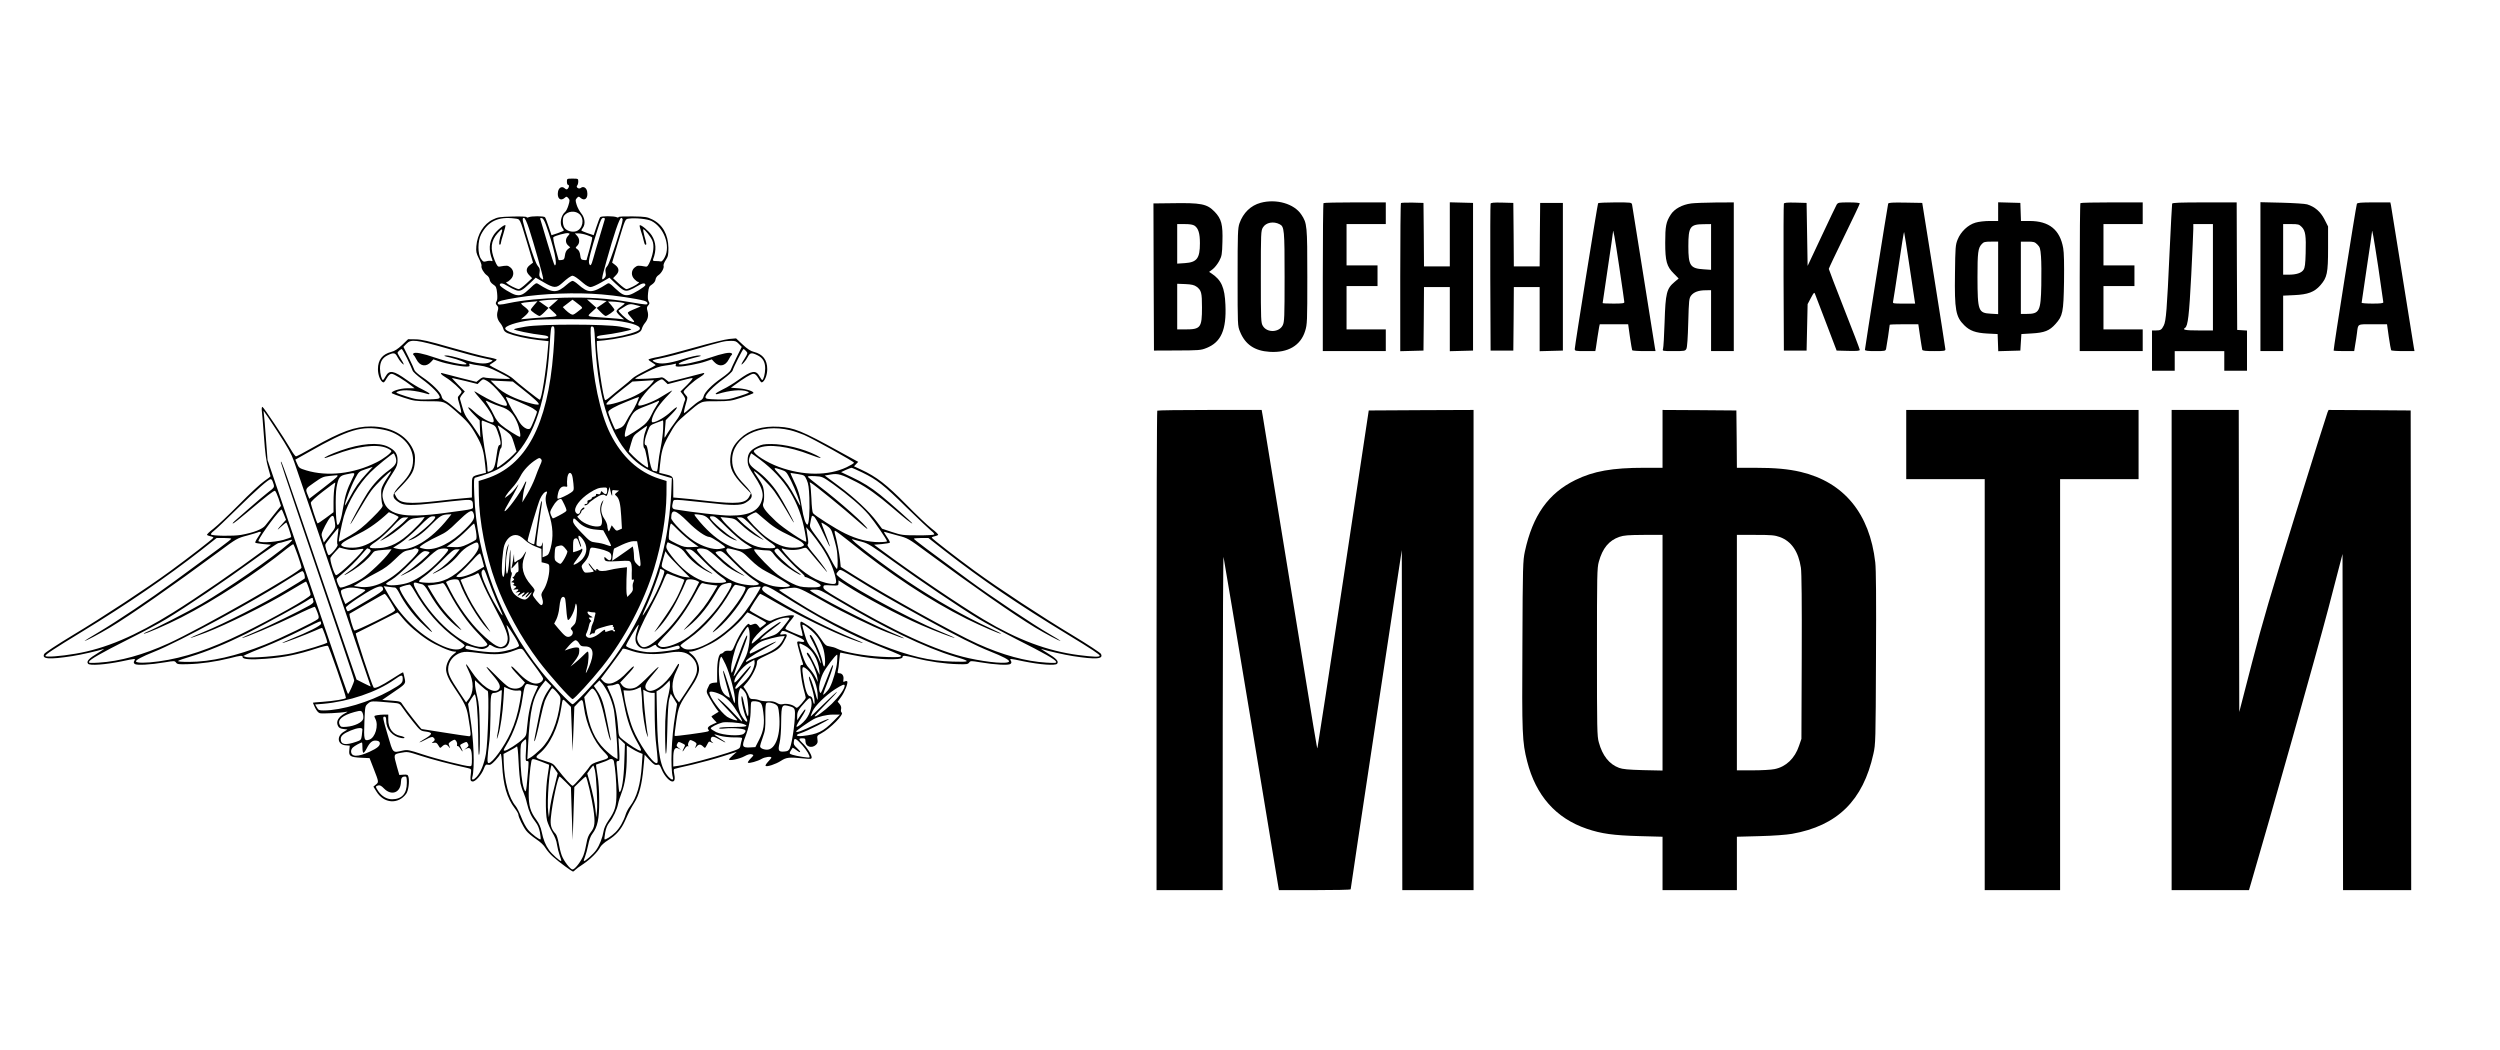 <?xml version="1.0" standalone="no"?>
<!DOCTYPE svg PUBLIC "-//W3C//DTD SVG 20010904//EN"
 "http://www.w3.org/TR/2001/REC-SVG-20010904/DTD/svg10.dtd">
<svg version="1.0" xmlns="http://www.w3.org/2000/svg"
 width="2421pt" height="1017pt" viewBox="0 0 2421 1017"
 preserveAspectRatio="xMidYMid meet">
<g transform="translate(0,1017) scale(0.1,-0.1)"
fill="#000000" stroke="none">
<path d="M5490 8410 c0 -16 5 -30 10 -30 14 0 13 -23 -2 -38 -9 -9 -16 -8 -29
4 -26 24 -57 9 -65 -31 -12 -66 24 -98 66 -60 15 14 18 13 33 -3 15 -17 16
-23 2 -69 -8 -28 -22 -56 -31 -64 -42 -34 -57 -117 -29 -155 8 -10 15 -22 15
-26 0 -3 -27 -15 -59 -26 l-60 -20 -27 81 c-15 45 -31 87 -36 93 -10 13 -132
13 -160 0 -10 -5 -18 -4 -18 1 0 6 -57 8 -137 6 -123 -3 -144 -6 -190 -29 -89
-43 -151 -143 -160 -258 -4 -53 -1 -68 25 -120 17 -32 28 -64 25 -71 -7 -19
24 -72 52 -91 13 -8 25 -27 27 -42 2 -17 15 -34 34 -47 28 -18 32 -27 38 -82
4 -42 3 -69 -6 -82 -10 -16 -9 -23 5 -39 14 -15 15 -25 7 -53 -13 -43 -5 -82
24 -117 13 -15 26 -40 30 -55 5 -20 17 -33 43 -44 62 -25 179 -52 289 -65
l106 -12 -7 -80 c-17 -213 -61 -487 -78 -487 -9 -1 -225 170 -261 206 -13 13
-69 47 -125 74 -56 28 -101 53 -101 55 0 2 16 13 35 25 19 11 35 24 35 29 0 4
-42 16 -94 25 -52 10 -212 52 -357 94 -212 61 -278 76 -335 77 l-72 1 -58 -56
c-43 -40 -72 -59 -105 -67 -86 -22 -129 -77 -129 -167 0 -50 18 -103 42 -123
14 -11 20 -6 42 33 20 33 33 45 50 45 21 0 123 -63 196 -120 l25 -20 -70 0
c-72 0 -168 -32 -149 -49 5 -4 56 -23 114 -42 98 -32 114 -34 241 -35 155 0
148 2 259 -93 114 -98 147 -137 204 -239 58 -104 71 -149 85 -289 l7 -72 -46
-11 c-95 -24 -90 -17 -90 -129 l0 -99 -77 -7 c-43 -3 -154 -15 -248 -26 -296
-33 -376 -25 -410 42 l-16 31 78 81 c93 98 116 140 121 229 3 55 0 76 -20 120
-64 136 -217 218 -408 218 -152 0 -282 -47 -559 -203 -84 -48 -158 -87 -165
-87 -6 1 -29 31 -50 68 -69 118 -265 412 -275 412 -5 0 -8 -15 -6 -32 3 -18
12 -132 21 -253 12 -168 22 -239 40 -301 13 -44 24 -83 24 -86 0 -3 -28 -25
-62 -48 -35 -24 -144 -125 -243 -226 -99 -100 -210 -205 -248 -234 -37 -28
-65 -55 -62 -60 2 -4 18 -10 35 -14 17 -3 29 -10 26 -14 -8 -14 -246 -198
-416 -322 -230 -168 -650 -444 -948 -623 -144 -87 -267 -168 -273 -179 -28
-51 43 -57 271 -22 84 13 250 51 305 69 11 4 -15 -13 -57 -39 -87 -52 -114
-81 -95 -104 16 -20 164 -9 323 23 144 30 137 29 125 6 -8 -14 -7 -22 4 -31
18 -15 150 -8 293 16 89 15 94 15 107 -3 12 -16 26 -18 115 -15 123 3 271 24
403 57 113 29 127 30 127 11 0 -21 80 -27 220 -16 178 13 312 40 498 101 51
17 99 28 107 25 11 -4 175 -476 175 -505 0 -11 -117 -30 -230 -38 -50 -3 -90
-7 -90 -9 0 -2 10 -24 22 -49 15 -30 31 -48 46 -52 25 -6 203 3 251 13 22 4
21 2 -9 -14 -65 -36 -88 -79 -67 -122 9 -19 23 -26 52 -30 l40 -5 -38 -23
c-70 -44 -58 -124 20 -130 l40 -3 -4 -42 c-7 -59 9 -70 112 -75 l84 -4 40
-103 c51 -131 50 -129 21 -153 l-24 -20 30 -48 c71 -116 210 -126 287 -22 22
29 34 118 23 163 -6 23 -11 25 -48 23 l-41 -3 -23 80 c-34 122 -35 121 40 135
62 12 66 11 190 -29 107 -35 286 -82 451 -118 38 -9 40 -10 36 -44 -9 -73 -7
-84 15 -87 27 -4 87 64 110 124 15 39 19 43 41 38 20 -5 32 2 69 41 24 26 44
52 44 56 0 5 4 9 9 9 4 0 11 -48 14 -108 10 -195 47 -321 121 -418 20 -26 36
-54 36 -63 0 -23 45 -116 76 -156 14 -19 57 -55 94 -80 45 -30 77 -60 93 -88
14 -23 47 -62 74 -85 57 -51 181 -142 192 -142 5 0 14 7 21 15 7 8 42 34 79
58 70 47 139 116 164 164 9 16 42 46 75 66 78 48 127 104 164 186 44 98 56
121 92 179 45 70 73 178 87 335 l12 128 48 -52 c39 -42 52 -50 72 -46 21 6 26
1 46 -47 25 -61 80 -120 107 -114 20 4 23 28 11 86 -4 22 -3 34 6 36 6 3 84
21 172 41 88 21 221 57 295 81 l135 43 -37 -33 c-21 -18 -38 -37 -38 -41 0
-16 102 5 149 31 33 18 56 24 71 19 22 -7 21 -8 -11 -41 -18 -18 -30 -37 -26
-40 9 -10 97 15 133 37 30 18 94 27 94 12 0 -4 -14 -22 -32 -40 -17 -18 -28
-36 -24 -40 12 -12 98 16 149 49 53 34 78 37 220 23 72 -7 77 -6 77 12 0 25
-48 100 -89 137 -39 37 -39 46 -1 46 26 0 30 -3 30 -29 0 -52 60 -72 101 -35
16 15 20 26 15 54 -5 33 -3 37 37 58 87 46 224 185 198 201 -7 5 -10 18 -6 33
4 16 0 32 -13 49 l-20 24 33 45 c35 47 69 135 60 151 -4 5 -13 5 -24 0 -15 -9
-17 -6 -13 20 5 34 -12 59 -40 59 -16 0 -19 4 -14 23 4 12 10 57 13 100 3 42
9 77 12 77 3 0 60 -12 126 -25 209 -44 475 -54 475 -19 0 19 17 18 128 -10
128 -33 284 -55 405 -58 86 -3 100 -1 112 15 13 18 18 18 107 3 143 -24 275
-31 293 -16 11 9 12 17 4 31 -12 23 -19 24 125 -6 159 -32 307 -43 323 -23 19
23 -8 52 -95 104 -42 26 -68 43 -57 39 55 -18 221 -56 305 -69 228 -35 299
-29 271 22 -6 11 -129 92 -273 179 -298 179 -718 455 -948 623 -170 124 -408
308 -416 322 -3 4 9 11 26 14 17 4 33 10 35 14 3 5 -25 32 -62 60 -38 29 -149
134 -248 235 -190 193 -287 268 -436 337 l-69 32 20 21 21 22 -186 102 c-359
198 -437 230 -582 238 -160 10 -289 -30 -376 -115 -65 -63 -89 -112 -95 -193
-6 -93 24 -156 124 -259 l76 -78 -16 -31 c-35 -67 -115 -75 -411 -42 -93 11
-205 23 -247 26 l-78 7 0 99 c0 112 5 105 -90 129 l-46 11 7 72 c13 135 27
183 79 278 69 124 82 140 173 218 157 133 137 125 294 125 129 1 145 3 243 35
58 19 109 38 114 42 17 15 -61 42 -137 48 l-79 6 29 21 c96 71 167 114 188
114 18 0 31 -12 51 -45 22 -39 28 -44 42 -33 24 20 42 73 42 123 0 90 -43 145
-129 167 -33 8 -63 28 -109 71 l-64 60 -67 -6 c-36 -3 -185 -40 -330 -81 -145
-41 -305 -83 -357 -93 -52 -9 -94 -21 -94 -25 0 -5 16 -18 35 -29 19 -12 35
-23 35 -25 0 -2 -45 -27 -101 -55 -56 -27 -112 -61 -125 -74 -13 -14 -57 -50
-97 -82 -39 -31 -92 -74 -116 -95 -24 -21 -47 -36 -51 -33 -18 11 -79 426 -80
541 l0 31 73 7 c102 10 264 44 314 66 31 14 44 26 49 47 4 15 17 40 30 55 29
35 37 74 24 117 -8 28 -7 38 7 53 14 16 15 23 5 39 -9 13 -10 40 -6 82 6 55
10 64 38 82 19 13 32 30 34 47 2 15 14 34 27 42 30 19 59 72 51 92 -3 8 6 33
21 55 23 35 26 50 26 119 -2 129 -57 226 -157 275 -49 24 -66 27 -190 29 -79
1 -136 -1 -136 -7 0 -5 -8 -6 -17 -1 -29 13 -151 13 -161 0 -5 -6 -21 -48 -36
-93 l-27 -81 -60 20 c-32 11 -59 23 -59 26 0 4 7 16 15 26 26 35 19 97 -16
139 -17 21 -38 59 -45 84 -13 42 -12 48 3 65 15 16 18 17 33 3 42 -38 78 -6
66 60 -7 38 -38 54 -61 35 -19 -16 -52 7 -35 24 5 5 10 23 10 38 0 27 -1 28
-55 28 -54 0 -55 0 -55 -30z m124 -316 c48 -49 29 -141 -34 -163 -39 -13 -94
3 -114 34 -19 29 -21 95 -3 117 36 46 111 51 151 12z m-630 -40 c56 -8 46 12
123 -242 l55 -185 -31 -24 c-39 -30 -40 -65 -4 -100 l26 -27 -57 -53 c-31 -29
-64 -53 -72 -53 -8 0 -37 11 -64 25 -48 24 -71 45 -50 45 6 0 22 11 35 25 35
34 34 86 -2 115 -27 21 -32 21 -107 8 -15 -2 -24 10 -44 57 -47 117 -40 191
28 268 41 47 53 47 36 0 -21 -59 -28 -113 -16 -113 5 0 10 7 10 15 0 8 11 49
25 92 13 42 22 79 20 82 -11 10 -89 -54 -115 -96 -45 -70 -49 -146 -13 -238 5
-14 3 -17 -10 -12 -9 3 -30 2 -46 -3 -28 -8 -33 -5 -53 23 -33 46 -33 173 1
237 66 127 168 175 325 154z m140 -101 c43 -131 136 -459 136 -481 0 -13 -3
-12 -21 3 -16 15 -19 26 -14 56 5 29 2 42 -18 65 -16 19 -46 99 -86 230 -65
213 -69 234 -47 234 9 0 27 -38 50 -107z m164 37 c77 -215 115 -390 84 -390
-4 0 -36 98 -71 218 -36 119 -67 223 -69 231 -3 8 2 12 14 9 13 -2 26 -24 42
-68z m568 53 c-2 -10 -25 -85 -50 -168 -25 -82 -53 -178 -62 -212 -18 -67 -30
-78 -40 -39 -6 25 18 120 83 324 29 92 39 112 55 112 14 0 18 -5 14 -17z m174
0 c0 -42 -124 -420 -147 -447 -20 -23 -23 -36 -18 -65 5 -30 2 -41 -14 -56
-30 -26 -28 -14 23 171 71 255 125 414 142 414 7 0 14 -8 14 -17z m279 -13
c121 -62 186 -240 129 -350 -14 -28 -29 -44 -38 -42 -8 2 -30 4 -48 4 -26 0
-32 3 -28 15 35 89 30 167 -13 234 -26 41 -106 108 -116 97 -3 -3 3 -29 13
-59 11 -30 22 -71 26 -91 4 -21 11 -38 16 -38 13 0 13 5 -9 83 -10 37 -15 67
-11 67 14 0 72 -73 87 -109 20 -46 12 -118 -19 -196 -20 -47 -29 -59 -44 -57
-75 13 -80 13 -107 -8 -36 -29 -37 -81 -2 -115 13 -14 29 -25 35 -25 21 0 -2
-21 -50 -45 -27 -14 -56 -25 -64 -25 -8 0 -41 24 -72 53 l-57 53 26 27 c36 35
35 70 -4 100 l-31 24 55 185 c75 247 70 236 109 241 62 9 180 -4 217 -23z
m-808 -144 c-27 -28 -27 -68 0 -92 l21 -19 -23 -18 c-15 -12 -25 -33 -28 -60
-5 -37 -9 -42 -33 -45 -16 -2 -28 -2 -28 0 0 2 -13 50 -30 108 -16 58 -26 108
-21 113 14 14 123 44 143 39 18 -4 18 -5 -1 -26z m182 8 c26 -9 49 -19 52 -23
2 -5 -9 -55 -25 -112 -17 -57 -30 -105 -30 -107 0 -2 -12 -2 -27 0 -25 3 -29
8 -34 46 -3 28 -13 48 -27 58 -21 15 -21 15 -2 34 26 26 25 68 -2 97 l-21 23
34 0 c20 0 56 -7 82 -16z m-103 -411 c14 -9 45 -34 69 -55 27 -23 54 -38 70
-38 15 0 62 21 105 46 l78 45 56 -54 c76 -72 94 -81 136 -67 18 6 54 24 81 41
45 29 75 32 75 9 0 -15 -120 -89 -157 -96 -47 -9 -71 3 -136 64 -54 52 -60 55
-80 42 -144 -92 -179 -92 -280 -3 -20 18 -44 33 -52 33 -8 0 -32 -15 -52 -33
-101 -89 -136 -89 -280 3 -20 13 -26 10 -80 -42 -65 -62 -89 -73 -138 -64 -37
7 -155 80 -155 96 0 23 30 20 75 -9 27 -17 63 -35 81 -41 42 -14 60 -5 136 67
l56 54 78 -45 c97 -57 121 -58 177 -8 50 46 87 72 102 72 6 0 22 -8 35 -17z
m247 -164 c129 -10 336 -41 406 -60 21 -5 37 -16 37 -24 0 -19 -1 -19 -173 10
-215 36 -401 48 -642 42 -210 -6 -393 -24 -526 -52 -88 -19 -109 -19 -109 0 0
18 39 29 201 55 238 38 556 50 806 29z m-467 -89 l-45 -40 43 -40 c51 -46 53
-45 -93 -54 -49 -3 -119 -8 -155 -12 l-65 -6 38 32 c20 17 37 38 37 46 0 7
-18 27 -40 43 -23 16 -37 32 -32 35 5 3 43 9 83 12 l74 7 -32 -37 c-18 -20
-33 -41 -33 -46 0 -11 70 -60 85 -60 6 0 28 17 49 39 l38 39 -47 33 -48 34 44
6 c24 3 67 7 94 7 l50 2 -45 -40z m260 -20 c16 -13 21 -23 14 -27 -5 -5 -27
-21 -47 -37 -34 -26 -40 -28 -62 -16 -13 7 -35 25 -49 39 l-26 27 47 36 47 36
26 -19 c14 -10 36 -28 50 -39z m200 52 l55 -7 -48 -34 -49 -33 38 -39 c21 -22
43 -39 49 -39 15 0 85 49 85 60 0 5 -14 25 -31 45 l-31 35 28 0 c48 0 134 -12
134 -19 -1 -3 -19 -18 -40 -33 -22 -15 -40 -34 -40 -42 0 -8 17 -29 37 -47
l37 -32 -64 7 c-36 3 -105 9 -155 12 -146 9 -144 8 -93 54 l43 40 -45 40 -45
40 40 -1 c22 -1 65 -4 95 -7z m360 -52 l25 -7 -25 -11 c-83 -34 -100 -43 -100
-52 0 -6 16 -28 36 -50 38 -42 34 -49 -19 -26 -31 13 -115 92 -106 100 2 2 26
18 53 34 49 32 62 33 136 12z m-216 -145 c169 -22 255 -56 228 -88 -17 -20
-131 -54 -242 -72 -122 -19 -170 -20 -170 -1 0 10 17 16 58 21 102 11 283 48
275 56 -5 5 -53 16 -108 26 -145 25 -761 26 -915 0 -57 -9 -108 -21 -112 -25
-9 -9 170 -46 275 -57 40 -5 57 -11 57 -21 0 -18 -49 -18 -165 1 -150 25 -244
55 -252 82 -9 25 110 65 243 82 120 15 705 12 828 -4z m-594 -113 c0 -32 -5
-119 -11 -193 -55 -707 -265 -1101 -654 -1225 l-70 -22 2 -139 c3 -248 67
-580 163 -843 93 -255 246 -535 417 -762 101 -134 310 -368 328 -368 16 0 181
180 287 313 218 273 403 624 502 950 75 248 117 500 120 715 l1 134 -70 22
c-202 64 -363 213 -475 436 -100 200 -171 540 -187 893 -6 143 -5 149 13 145
17 -3 20 -16 26 -138 24 -464 107 -788 261 -1015 112 -164 239 -252 442 -304
l41 -11 -4 -102 c-4 -148 -29 -363 -59 -508 -89 -444 -305 -901 -592 -1258
-98 -122 -288 -322 -306 -322 -18 0 -210 201 -305 320 -395 495 -623 1098
-647 1707 -5 135 -4 163 8 167 199 58 271 97 374 201 202 206 317 557 347
1063 11 183 14 202 30 202 15 0 18 -9 18 -58z m-1038 -157 c145 -42 302 -84
350 -93 49 -9 88 -20 88 -23 0 -3 -11 -11 -25 -17 -49 -22 -127 -14 -264 29
-74 23 -144 39 -163 37 -27 -3 -20 -6 40 -20 81 -19 169 -55 159 -64 -14 -14
-175 19 -298 61 -129 44 -200 58 -216 42 -4 -5 -3 -11 2 -15 6 -4 18 -23 28
-43 34 -66 93 -76 141 -24 l23 25 59 -20 c66 -23 208 -50 261 -50 28 0 34 3
29 16 -5 12 -2 15 11 10 10 -4 50 -11 90 -16 56 -7 96 -21 183 -65 60 -30 110
-58 110 -62 0 -7 -228 3 -251 12 -10 4 -28 -4 -45 -19 l-30 -24 -149 37 c-83
21 -160 41 -173 45 -39 13 -24 -11 26 -40 52 -30 152 -121 152 -137 0 -6 -9
-21 -21 -33 -19 -20 -19 -24 -5 -70 20 -68 27 -104 20 -104 -3 0 -31 23 -62
51 -31 28 -70 58 -88 67 -23 10 -34 24 -38 46 -8 37 -93 122 -189 186 -37 25
-69 54 -73 65 -3 11 -28 66 -56 123 l-51 103 29 30 c44 46 91 41 396 -46z
m2822 46 l29 -30 -51 -103 c-28 -57 -53 -112 -57 -123 -3 -11 -42 -45 -86 -75
-95 -66 -167 -139 -175 -178 -4 -20 -16 -34 -38 -44 -18 -9 -57 -39 -88 -67
-31 -28 -59 -51 -62 -51 -7 0 0 36 20 104 14 46 14 50 -5 70 -12 12 -21 27
-21 33 0 16 100 107 153 137 49 29 64 53 25 40 -13 -4 -90 -24 -173 -45 l-149
-37 -30 24 c-17 15 -35 23 -45 19 -23 -9 -251 -19 -251 -12 0 4 50 32 110 62
87 44 127 58 183 65 40 5 80 12 90 16 13 5 16 2 11 -10 -5 -13 1 -16 29 -16
53 0 195 27 261 50 l59 20 23 -25 c48 -52 107 -42 141 24 10 20 22 39 28 43 5
4 6 10 2 15 -16 16 -87 2 -216 -42 -123 -42 -284 -75 -298 -61 -10 9 78 45
159 64 60 14 67 17 40 20 -19 2 -89 -14 -163 -37 -137 -43 -215 -51 -264 -29
-14 6 -25 14 -25 17 0 3 39 14 88 23 48 9 191 47 317 83 284 82 289 83 351 84
43 1 54 -3 78 -28z m-3211 -143 c25 -51 48 -103 52 -115 3 -13 43 -49 88 -82
97 -70 180 -154 175 -179 -3 -15 -19 -17 -114 -20 -103 -2 -118 0 -215 31 -99
33 -103 35 -76 46 55 22 169 12 290 -25 9 -3 17 -1 17 3 0 5 -32 24 -71 43
-39 18 -106 59 -150 91 -128 92 -169 99 -205 34 -10 -19 -22 -35 -25 -35 -13
0 -29 63 -29 112 0 64 23 103 75 128 58 28 72 25 94 -17 17 -35 61 -84 61 -70
0 4 -13 28 -30 54 -16 26 -30 51 -30 56 0 10 30 36 41 37 3 0 27 -42 52 -92z
m3282 72 c18 -19 17 -21 -13 -71 -18 -28 -32 -53 -32 -56 0 -14 44 35 61 70
22 42 36 45 94 17 52 -25 75 -64 75 -128 0 -49 -16 -112 -29 -112 -3 0 -15 16
-25 35 -36 65 -77 58 -205 -34 -44 -32 -111 -73 -150 -91 -39 -19 -71 -38 -71
-43 0 -4 8 -6 18 -3 119 37 234 47 289 25 27 -10 23 -13 -77 -45 -97 -32 -113
-34 -215 -32 -95 3 -110 5 -113 20 -5 25 78 109 175 179 45 33 85 70 88 82 10
34 98 207 105 207 4 0 15 -9 25 -20z m-2720 -289 l120 -30 26 26 c26 24 28 24
59 8 75 -39 220 -218 197 -242 -18 -17 -163 46 -297 130 -28 18 -21 5 42 -66
99 -113 157 -227 116 -227 -32 0 -123 54 -173 101 -75 71 -83 53 -9 -22 l59
-60 3 -82 4 -82 -42 65 c-23 36 -58 84 -77 108 -23 28 -42 67 -53 110 -10 37
-21 74 -24 83 -5 10 3 28 19 47 l26 31 -65 66 c-36 36 -62 65 -58 65 4 0 61
-13 127 -29z m2151 -37 l-66 -65 26 -34 c14 -19 22 -39 19 -46 -4 -6 -15 -41
-25 -78 -12 -48 -31 -84 -68 -133 -28 -37 -63 -88 -78 -113 -14 -25 -27 -45
-28 -43 -2 2 0 40 4 86 l7 83 58 59 c73 74 65 92 -10 21 -50 -48 -141 -101
-174 -101 -21 0 -6 55 32 119 17 30 60 84 94 120 35 36 63 67 63 69 0 3 -34
-16 -120 -69 -69 -42 -195 -88 -207 -75 -24 23 123 203 197 241 31 16 33 16
59 -9 l27 -26 110 29 c60 16 117 30 127 30 12 1 -3 -20 -47 -65z m-1606 -35
c122 -96 176 -146 167 -155 -14 -14 -177 34 -272 81 -63 30 -106 60 -142 97
l-52 53 107 -5 108 -5 84 -66z m1240 25 c-39 -40 -81 -68 -145 -99 -95 -47
-258 -95 -272 -81 -9 9 45 59 167 155 l84 66 96 6 c52 3 102 6 110 7 8 1 -10
-23 -40 -54z m-1129 -219 c22 -14 39 -28 39 -32 0 -16 -53 -149 -65 -161 -22
-24 -83 15 -112 73 -14 27 -36 64 -49 81 -18 25 -74 137 -74 149 0 8 228 -88
261 -110z m1004 50 c-14 -31 -36 -71 -49 -89 -13 -17 -36 -55 -50 -83 -20 -40
-35 -57 -62 -68 -20 -8 -40 -15 -44 -15 -7 0 -70 153 -70 170 0 18 67 56 180
101 63 26 116 46 118 45 1 -2 -9 -29 -23 -61z m-1417 6 c20 -10 67 -28 104
-40 76 -25 117 -63 154 -146 24 -53 42 -145 28 -145 -15 0 -139 79 -182 116
-26 22 -53 58 -67 90 -13 29 -38 74 -55 99 -17 25 -28 45 -25 45 3 0 22 -8 43
-19z m1612 -26 c-17 -25 -42 -70 -55 -99 -14 -32 -41 -68 -67 -90 -43 -37
-167 -116 -182 -116 -16 0 5 95 34 155 43 90 57 102 158 140 50 19 100 39 109
44 33 19 34 11 3 -34z m-3674 -252 c102 -157 136 -218 162 -293 43 -123 742
-2173 742 -2177 0 -2 -31 12 -68 31 l-69 35 -36 103 c-20 57 -153 445 -296
863 -376 1103 -401 1173 -401 1138 0 -10 270 -808 594 -1757 64 -187 116 -346
116 -354 0 -18 -51 -132 -59 -132 -7 0 -41 100 -476 1375 l-304 890 -16 210
c-8 116 -17 222 -20 238 -2 15 -3 27 -1 27 2 0 62 -89 132 -197z m2061 75 c48
-19 53 -24 72 -77 30 -82 37 -131 19 -131 -11 0 -18 -23 -27 -87 -16 -117 -27
-148 -57 -162 -34 -15 -34 -16 -34 27 0 20 -7 75 -16 122 -19 104 -31 195 -37
278 -5 56 -3 63 11 57 10 -4 40 -16 69 -27z m1675 -50 c-2 -46 -12 -126 -23
-178 -11 -52 -22 -128 -26 -168 -5 -58 -9 -72 -20 -67 -8 3 -19 5 -24 5 -17 0
-36 62 -49 158 -10 68 -17 92 -27 92 -19 0 -10 63 21 139 20 51 24 55 81 76
33 13 62 23 65 24 3 0 4 -36 2 -81z m-1517 -25 c45 -35 51 -45 73 -117 l24
-78 -34 -35 c-33 -36 -148 -126 -154 -121 -7 8 25 183 35 186 18 6 13 108 -9
164 -11 29 -20 54 -20 56 0 6 36 -18 85 -55z m1345 -1 c-22 -56 -27 -158 -9
-164 9 -3 42 -178 35 -185 -7 -7 -96 61 -139 105 l-48 49 22 78 c22 76 24 78
88 125 36 27 67 47 68 46 2 -1 -6 -26 -17 -54z m-2537 17 c169 -33 287 -153
287 -294 0 -84 -33 -150 -120 -239 -90 -94 -92 -125 -10 -175 45 -27 122 -28
353 -2 94 11 210 23 256 27 93 8 101 3 101 -53 0 -37 26 -30 -260 -69 -430
-59 -583 -22 -614 148 -8 42 9 96 48 160 15 23 43 68 62 98 27 42 34 65 34
103 0 63 -24 97 -92 131 -92 46 -263 32 -456 -36 -94 -33 -167 -67 -159 -74 2
-2 46 12 98 32 214 83 411 108 507 64 23 -10 42 -23 42 -29 0 -17 -77 -76
-145 -109 -221 -111 -476 -139 -680 -77 -66 20 -71 24 -89 67 l-16 37 128 72
c389 222 514 259 725 218z m3942 -6 c33 -8 91 -28 130 -44 92 -40 485 -258
485 -270 0 -6 -33 -25 -72 -44 -179 -84 -419 -83 -657 4 -114 42 -241 122
-241 153 0 5 19 18 43 28 95 44 292 19 506 -64 103 -40 131 -41 54 -3 -122 61
-306 107 -434 107 -72 0 -93 -4 -137 -26 -68 -34 -92 -68 -92 -131 0 -38 7
-61 34 -103 19 -30 47 -75 62 -98 39 -64 56 -118 48 -160 -22 -124 -117 -176
-314 -175 -85 0 -358 31 -527 59 -35 5 -40 21 -26 73 6 23 7 23 92 17 47 -4
162 -16 254 -26 226 -27 312 -26 357 1 82 50 80 81 -10 175 -87 89 -120 155
-120 239 0 224 269 361 565 288z m-3825 -257 c18 -54 4 -81 -64 -130 -78 -56
-153 -135 -209 -222 -50 -77 -169 -296 -164 -301 2 -1 39 58 82 133 43 75 98
162 122 194 44 59 182 194 190 186 2 -2 -16 -34 -41 -70 -25 -36 -48 -82 -52
-101 -7 -39 -1 -130 11 -157 5 -14 -18 -43 -101 -125 -86 -85 -132 -122 -214
-170 -58 -34 -106 -60 -108 -58 -6 5 28 176 48 245 42 143 143 311 256 425 54
55 210 182 226 184 3 1 11 -14 18 -33z m3532 -28 c242 -183 380 -405 433 -701
9 -49 15 -90 13 -92 -11 -11 -224 131 -292 195 -108 102 -138 144 -125 176 14
38 11 130 -6 170 -8 20 -31 58 -51 86 -20 27 -34 51 -32 54 9 9 147 -127 196
-194 27 -37 80 -120 117 -184 37 -65 69 -118 72 -118 8 0 -105 208 -154 284
-56 86 -131 166 -209 222 -68 49 -82 76 -64 130 7 19 13 34 15 34 2 0 41 -28
87 -62z m-2132 -54 c-12 -27 -35 -83 -49 -124 -15 -41 -49 -111 -75 -155 l-48
-80 7 65 c4 36 14 80 21 99 8 19 12 36 9 39 -2 3 -12 -12 -21 -33 -31 -74
-174 -268 -188 -255 -3 4 17 44 45 90 55 92 111 201 82 160 -35 -48 -65 -80
-95 -101 l-30 -22 12 24 c7 13 34 47 60 75 27 28 62 78 79 111 29 59 92 125
156 164 25 16 32 17 43 5 12 -12 11 -21 -8 -62z m-1678 -78 c-74 -79 -114
-137 -169 -241 -23 -44 -43 -75 -43 -68 0 26 59 184 96 253 39 73 39 74 104
96 36 12 67 23 69 23 2 1 -24 -28 -57 -63z m4013 35 c49 -16 51 -19 96 -108
41 -82 89 -212 89 -238 0 -6 -20 26 -43 70 -54 102 -94 160 -163 235 -60 64
-58 68 21 41z m786 -27 c142 -69 206 -119 429 -339 113 -110 221 -212 240
-227 19 -14 31 -30 27 -34 -5 -5 -77 -9 -160 -8 -144 0 -157 2 -249 32 l-96
32 -51 68 c-72 98 -216 233 -370 347 l-134 100 59 10 c69 12 103 2 248 -73
101 -52 205 -126 351 -251 127 -109 185 -154 190 -150 4 5 -217 201 -310 276
-94 75 -168 121 -278 173 l-102 48 45 21 c25 11 50 21 56 21 6 0 53 -21 105
-46z m-4942 -66 c-46 -91 -68 -160 -85 -268 -17 -115 -42 -186 -57 -171 -16
16 -22 282 -8 360 18 98 30 114 93 127 94 20 92 22 57 -48z m2129 45 c5 -10
12 -48 15 -85 6 -66 5 -68 -23 -88 -32 -23 -109 -59 -126 -60 -8 0 -8 14 0 52
12 53 38 75 77 65 12 -3 15 1 11 19 -2 13 -1 44 2 69 8 47 28 60 44 28z m2190
6 c63 -11 64 -12 85 -58 16 -36 21 -74 25 -172 5 -138 -4 -259 -19 -259 -17 0
-38 66 -54 167 -16 110 -38 179 -84 271 -17 34 -28 62 -24 62 3 0 35 -5 71
-11z m-4460 -21 c-2 -7 -65 -59 -139 -115 l-134 -103 -11 28 c-29 69 -31 66
58 128 75 53 89 59 148 65 36 3 69 7 73 7 5 1 7 -4 5 -10z m4801 -77 c148
-106 273 -213 343 -295 59 -70 178 -242 178 -258 0 -4 -35 -8 -78 -8 -102 0
-213 28 -328 84 -89 43 -288 169 -311 197 -6 8 -13 69 -15 139 -3 69 -9 133
-13 144 -7 16 -5 17 11 8 33 -18 325 -256 437 -356 59 -53 107 -92 107 -88 0
26 -273 268 -469 416 -55 42 -103 81 -107 87 -5 8 14 10 67 8 74 -4 74 -5 178
-78z m-5434 39 c4 -6 10 -24 15 -40 8 -28 5 -33 -53 -77 -34 -26 -115 -95
-181 -153 -65 -58 -130 -115 -145 -127 -14 -12 -21 -22 -16 -23 6 0 64 45 130
101 200 168 267 220 278 216 6 -2 21 -35 35 -75 l23 -71 -63 -78 c-35 -43 -74
-93 -88 -111 -28 -37 -113 -70 -236 -92 -74 -13 -277 -10 -291 4 -4 4 8 20 27
34 19 14 125 115 235 223 177 174 296 279 317 279 4 0 10 -5 13 -10z m605 -65
c-5 -22 -10 -86 -10 -142 l0 -103 -75 -56 c-42 -31 -78 -55 -80 -52 -9 9 -65
181 -65 199 0 11 46 54 117 109 64 49 118 89 119 87 2 -1 -1 -20 -6 -42z
m2640 -34 c0 -39 -14 -47 -39 -22 -19 19 -19 19 -24 -1 -4 -15 -11 -18 -27
-13 -14 4 -20 2 -18 -6 2 -7 -7 -15 -20 -18 -13 -3 -23 -10 -22 -16 1 -5 -8
-12 -20 -15 -12 -3 -21 -8 -21 -12 2 -23 0 -28 -14 -28 -8 0 -15 -5 -15 -10 0
-12 35 3 42 17 1 5 28 25 58 46 56 38 87 46 107 26 7 -7 14 4 23 38 l13 48 9
-39 c10 -49 21 -62 16 -21 -2 20 1 30 10 29 6 -1 22 -2 35 -3 l22 -2 -22 -18
c-21 -17 -21 -20 -6 -32 30 -25 42 -76 49 -197 l7 -121 -27 -12 c-25 -12 -29
-10 -50 16 l-22 28 -14 -33 c-12 -29 -15 -31 -21 -14 -4 10 -8 30 -8 44 -1 14
-13 43 -27 64 -34 49 -40 101 -20 151 13 33 13 37 1 21 -22 -29 -29 -83 -16
-126 18 -61 14 -108 -9 -115 -49 -16 -154 20 -198 67 l-22 25 20 18 c11 10 20
24 20 30 0 7 7 15 15 19 8 3 15 10 15 16 0 19 -39 -13 -42 -35 -4 -28 -32 -30
-45 -2 -19 41 42 123 137 185 62 39 90 50 138 51 29 1 32 -2 32 -28z m-585
-28 c-18 -47 -15 -83 19 -191 42 -131 47 -231 18 -341 -15 -54 -21 -65 -48
-76 l-30 -12 2 86 c2 52 0 72 -4 51 -6 -28 -11 -34 -27 -32 -11 2 -24 7 -28
11 -7 7 6 106 49 393 4 28 3 39 -3 33 -5 -5 -23 -100 -38 -210 -16 -110 -30
-202 -31 -204 -7 -8 -64 22 -64 34 0 22 100 358 120 403 19 42 44 71 64 72 4
0 5 -8 1 -17z m171 -110 c25 -55 25 -58 7 -71 -20 -15 -109 -62 -118 -62 -3 0
-12 14 -19 31 -12 30 -11 36 18 85 27 47 54 71 79 73 4 1 19 -25 33 -56z
m-2714 -101 l18 -46 -33 -36 c-54 -58 -64 -78 -16 -32 25 23 48 42 51 42 7 0
48 -122 48 -140 0 -4 -35 -17 -78 -29 -95 -25 -248 -30 -239 -7 24 61 213 314
225 301 4 -3 14 -27 24 -53z m1832 22 c19 -49 7 -73 -78 -158 -134 -134 -283
-208 -390 -192 -25 4 -48 11 -51 15 -6 11 90 69 188 114 63 29 96 53 172 129
111 108 145 128 159 92z m2078 -88 c83 -84 173 -146 209 -146 21 0 160 -93
151 -102 -4 -4 -29 -11 -54 -14 -62 -9 -165 23 -248 77 -83 53 -220 192 -220
222 1 94 39 86 162 -37z m-2848 74 c25 -12 46 -23 46 -27 0 -15 -129 -148
-183 -189 -100 -75 -179 -108 -262 -108 -40 -1 -80 5 -93 12 -23 13 -23 14 -5
34 10 11 68 44 128 74 104 50 191 108 280 187 22 20 41 36 41 37 1 0 22 -9 48
-20z m3581 -42 c86 -76 144 -113 265 -170 52 -25 103 -54 113 -66 18 -20 18
-21 -5 -34 -13 -7 -53 -13 -93 -12 -83 0 -162 33 -263 109 -62 47 -177 168
-177 186 0 8 66 45 85 48 3 1 37 -27 75 -61z m-3054 3 c-168 -212 -366 -329
-500 -294 l-34 9 69 44 c38 24 117 93 176 152 90 91 112 108 138 108 27 0 29
-2 21 -19 -19 -35 -158 -157 -217 -189 -33 -18 -48 -30 -34 -26 59 15 130 65
214 151 88 89 105 99 169 102 l29 1 -31 -39z m2463 30 c26 -7 48 -21 69 -48
75 -94 185 -178 257 -197 14 -4 -1 8 -34 26 -59 32 -198 154 -217 189 -8 17
-6 19 21 19 26 0 48 -17 138 -108 59 -59 138 -128 176 -152 l69 -44 -34 -9
c-134 -35 -332 82 -500 294 -30 39 -31 39 -7 39 12 0 40 -5 62 -9z m-3560 -74
c6 -47 5 -50 -51 -119 l-57 -72 -13 41 c-14 40 -13 43 26 122 41 80 70 111 82
88 4 -7 9 -34 13 -60z m4709 -60 c30 -62 61 -128 70 -147 28 -57 9 4 -33 110
-21 52 -37 97 -35 98 2 2 24 -10 49 -27 40 -28 48 -39 65 -99 11 -37 25 -89
31 -117 14 -67 17 -199 5 -204 -5 -2 -30 37 -55 86 -46 91 -79 141 -162 252
-39 52 -48 70 -43 93 17 93 15 89 36 77 11 -5 43 -60 72 -122z m-4034 77 c-18
-20 -79 -70 -134 -111 -119 -90 -120 -90 -75 -68 60 30 146 92 207 149 56 51
62 54 127 61 l69 8 -21 -30 c-12 -17 -60 -67 -107 -111 -112 -106 -207 -155
-311 -160 -113 -6 -120 6 -36 61 38 26 110 89 158 141 78 83 93 95 123 95 l35
1 -35 -36z m3241 -18 c68 -64 128 -109 195 -145 33 -18 49 -24 35 -14 -101 73
-181 137 -215 172 l-39 41 32 0 c28 0 45 -13 124 -95 50 -52 122 -116 160
-142 84 -55 77 -67 -36 -61 -104 5 -199 54 -311 160 -47 44 -95 94 -107 111
l-21 30 69 -7 c63 -7 73 -11 114 -50z m-1564 13 c44 -47 101 -72 178 -78 l68
-6 40 -73 c22 -40 38 -76 35 -79 -4 -3 -24 2 -47 11 -22 9 -65 19 -97 22 -55
7 -58 9 -139 93 -63 65 -84 93 -84 114 0 35 9 34 46 -4z m-987 -90 c8 -49 8
-75 1 -84 -5 -6 -41 -26 -79 -44 -60 -28 -79 -32 -138 -29 l-68 3 65 47 c36
25 94 76 130 112 35 36 67 66 71 66 3 0 11 -32 18 -71z m1961 5 c36 -36 94
-87 130 -112 l65 -47 -68 -3 c-59 -3 -78 1 -138 29 -38 18 -74 38 -79 44 -11
13 7 155 19 155 4 0 36 -30 71 -66z m-3300 -54 c-6 -44 -7 -77 -1 -84 11 -13
-72 -111 -87 -102 -11 7 -36 90 -31 104 6 16 122 162 126 158 2 -2 -1 -36 -7
-76z m4686 -106 c63 -95 108 -191 130 -275 21 -82 16 -90 -43 -82 -125 16
-259 97 -388 235 -81 88 -101 116 -72 105 42 -16 125 -17 172 -3 49 16 50 16
70 -7 11 -13 55 -66 99 -118 88 -105 93 -110 81 -89 -16 29 -89 124 -142 186
-31 38 -48 66 -42 70 6 3 8 22 5 45 -3 21 -9 58 -12 81 l-7 43 48 -55 c25 -30
71 -91 101 -136z m260 60 c396 -320 791 -581 1145 -757 144 -71 329 -151 335
-144 2 1 -45 25 -104 52 -245 112 -536 277 -802 455 -232 155 -580 420 -535
408 11 -4 52 -14 90 -24 63 -17 93 -36 310 -193 257 -186 638 -443 825 -556
63 -38 228 -126 365 -196 272 -137 376 -196 383 -218 4 -12 -12 -13 -95 -8
-200 12 -426 74 -667 183 -219 98 -903 478 -1187 658 l-137 86 -7 67 c-6 61
-33 200 -51 261 -3 12 -2 22 3 22 5 0 63 -43 129 -96z m-5700 61 c-9 -14 -23
-36 -32 -50 -9 -14 -14 -28 -11 -31 3 -3 39 -9 79 -13 l73 -6 -78 -58 c-248
-185 -635 -451 -872 -599 -363 -226 -652 -349 -941 -398 -150 -26 -294 -36
-294 -22 0 14 70 61 360 238 428 261 820 529 1147 785 l151 119 71 0 c39 0 71
-3 71 -7 0 -8 -140 -112 -549 -411 -237 -174 -558 -389 -738 -496 -73 -43
-133 -80 -133 -82 0 -8 145 69 245 129 195 117 614 408 1042 725 187 139 190
140 288 166 54 15 101 29 104 31 2 3 11 5 19 5 12 0 12 -4 -2 -25z m6178 -11
c99 -26 101 -27 285 -163 443 -327 840 -604 1046 -728 100 -60 245 -137 245
-129 0 2 -48 32 -107 66 -156 90 -569 366 -778 520 -402 296 -534 395 -535
403 0 4 32 7 70 7 l71 0 157 -123 c359 -280 710 -519 1192 -812 234 -142 310
-193 310 -205 0 -14 -60 -12 -202 6 -302 39 -592 147 -923 345 -228 136 -703
458 -982 666 l-78 58 73 6 c40 4 76 10 79 13 3 3 -2 17 -11 31 -9 14 -24 37
-33 51 -16 26 -16 26 2 21 11 -4 65 -18 119 -33z m-3661 -5 c12 -6 38 -26 57
-44 19 -19 62 -44 94 -57 l59 -23 1 -65 1 -65 38 -9 c36 -9 37 -11 37 -56 0
-64 -26 -158 -57 -204 -23 -36 -24 -42 -13 -77 13 -38 9 -69 -9 -69 -12 0 -81
83 -81 99 0 6 5 20 12 30 10 16 6 26 -29 65 -80 91 -101 179 -65 274 11 28 19
52 17 52 -2 0 -12 -16 -24 -35 -11 -20 -29 -38 -38 -42 -10 -3 -26 -13 -35
-21 -17 -14 -18 -12 -19 29 l-1 44 -8 -50 c-4 -28 -10 -62 -14 -75 -6 -21 -2
-19 27 14 l35 39 3 -51 c3 -37 0 -52 -9 -52 -7 0 -18 -11 -24 -25 -6 -14 -16
-25 -22 -25 -6 0 -4 -5 4 -10 13 -9 12 -12 -4 -25 -17 -13 -18 -15 -3 -15 19
0 24 -20 5 -21 -7 0 -2 -5 12 -10 25 -10 25 -11 5 -26 -19 -15 -19 -15 8 -11
31 6 36 -6 10 -22 -15 -9 -13 -10 12 -5 29 6 29 6 11 -14 -24 -27 -12 -27 25
0 30 21 41 12 14 -11 -9 -7 -13 -15 -10 -18 3 -3 19 7 35 23 17 16 30 24 30
18 0 -6 -7 -16 -15 -23 -8 -7 -15 -18 -15 -24 0 -6 14 4 30 22 34 37 39 33 10
-8 -11 -16 -29 -32 -40 -35 -26 -8 -94 28 -119 64 -27 38 -37 108 -21 156 9
26 9 39 2 44 -7 4 -10 47 -8 113 1 59 0 106 -2 104 -2 -2 -7 -52 -11 -110 -10
-136 -31 -168 -31 -45 1 77 4 101 24 194 5 23 2 21 -10 -10 -11 -26 -18 -82
-21 -160 -5 -120 -16 -162 -29 -110 -11 44 3 236 21 287 28 80 91 116 148 87z
m611 -31 c46 -62 46 -132 -1 -188 -24 -30 -81 -66 -89 -57 -2 2 16 30 41 62
25 31 45 67 45 79 0 12 -4 16 -8 11 -4 -6 -24 -16 -44 -22 l-38 -11 0 63 c0
49 4 64 17 69 21 8 28 1 43 -47 7 -21 14 -36 17 -33 3 3 -2 23 -11 46 -28 69
-14 83 28 28z m-2844 -40 c-173 -148 -598 -441 -849 -587 -126 -73 -454 -241
-529 -271 -18 -7 -31 -14 -29 -16 8 -8 218 83 363 157 317 161 739 436 1022
666 30 23 58 43 62 43 8 0 80 -204 80 -227 0 -36 -973 -590 -1289 -734 -242
-110 -472 -174 -674 -186 -83 -5 -99 -4 -95 8 7 22 112 82 383 219 138 69 302
157 365 195 192 116 571 372 827 559 133 97 250 176 260 177 10 0 43 8 73 18
30 10 57 16 60 13 3 -2 -11 -17 -30 -34z m3370 20 c0 -2 9 -49 19 -106 10 -57
16 -112 14 -123 -5 -19 -7 -19 -34 7 -23 22 -29 37 -29 70 0 23 -3 55 -6 72
l-6 30 -50 -36 c-27 -20 -73 -52 -100 -70 l-50 -33 7 58 c4 32 10 59 13 61 4
2 39 18 77 37 39 18 87 34 108 34 20 1 37 0 37 -1z m-1535 -38 c8 -37 -29 -94
-124 -190 -123 -125 -227 -176 -359 -174 -46 1 -88 6 -93 11 -6 6 12 24 48 49
32 21 108 90 170 151 95 96 117 113 143 113 l32 0 -30 -37 c-46 -59 -132 -137
-184 -167 -67 -39 -60 -43 10 -6 75 40 146 98 198 163 27 33 64 64 100 83 75
40 81 40 89 4z m1906 -4 c50 -22 72 -39 99 -77 42 -59 125 -128 203 -169 69
-38 76 -33 10 6 -53 30 -139 108 -185 167 l-30 37 33 0 c27 0 47 -15 143 -113
61 -62 137 -130 169 -152 38 -25 54 -42 47 -49 -18 -18 -170 -13 -225 8 -110
42 -208 121 -301 241 -49 65 -55 78 -49 105 4 17 10 30 14 28 4 -2 36 -16 72
-32z m-1074 -18 c11 -13 23 -28 27 -35 8 -15 -51 -123 -67 -123 -7 0 -22 8
-35 18 -21 16 -23 25 -20 82 3 59 5 65 28 71 40 11 45 10 67 -13z m-2008 -20
c31 6 58 8 60 6 14 -14 -235 -254 -264 -254 -16 0 -65 151 -54 170 4 8 25 34
46 56 l39 42 58 -15 c45 -11 71 -12 115 -5z m2391 -5 c59 -20 70 -30 70 -64 0
-38 -17 -45 -45 -19 -21 20 -23 20 -22 3 3 -31 18 -34 133 -27 109 6 112 6
124 -16 7 -14 11 -52 8 -100 -1 -43 0 -73 4 -67 4 6 10 8 15 4 4 -4 2 -16 -3
-25 -6 -10 -9 -32 -6 -50 4 -27 -1 -39 -24 -63 l-29 -30 -6 28 c-3 15 -4 80
-2 144 l5 116 -67 -8 c-36 -5 -83 -13 -103 -19 -47 -13 -99 -13 -107 0 -3 6
-11 10 -16 10 -6 0 -7 -4 -4 -10 3 -6 -1 -7 -10 -4 -9 4 -27 23 -40 43 -14 19
-25 30 -25 24 0 -6 11 -25 25 -41 14 -17 25 -32 25 -35 0 -7 -70 -16 -85 -11
-7 3 -19 19 -25 35 -12 27 -10 32 23 68 22 25 38 55 42 78 11 64 11 64 57 57
24 -4 63 -13 88 -21z m-2276 11 c9 -3 16 -12 16 -18 0 -21 -129 -145 -199
-192 -89 -60 -65 -56 30 5 75 48 147 111 185 162 17 24 28 27 102 33 l84 7
-23 -33 c-43 -62 -194 -206 -265 -251 -64 -41 -173 -87 -207 -87 -11 0 -37 58
-37 83 0 3 35 35 79 72 43 36 109 102 147 146 37 43 68 79 70 79 1 0 9 -3 18
-6z m475 -3 c18 -12 -16 -56 -126 -162 -159 -155 -309 -222 -448 -201 l-49 7
74 46 c41 26 113 66 160 90 62 32 106 65 165 122 69 68 86 80 129 88 27 5 52
11 54 14 8 8 25 6 41 -4z m289 0 c10 -6 -10 -33 -78 -105 -101 -105 -207 -182
-297 -216 -65 -24 -176 -36 -211 -23 -22 9 -20 12 40 48 37 22 112 88 183 160
113 114 123 122 153 117 17 -2 32 -8 32 -12 0 -17 -153 -148 -215 -185 -36
-21 -65 -40 -65 -42 0 -2 37 15 83 39 58 30 107 67 169 126 47 46 99 87 115
92 37 11 75 12 91 1z m2501 -1 c20 -5 67 -42 120 -92 61 -59 110 -96 169 -126
45 -24 82 -41 82 -39 0 2 -29 21 -65 42 -62 37 -215 168 -215 185 0 4 15 10
32 12 30 5 40 -3 148 -112 63 -64 145 -136 183 -161 62 -40 66 -44 45 -52 -35
-13 -146 -1 -211 23 -90 34 -196 111 -297 216 -68 72 -88 99 -78 105 17 11 46
11 87 -1z m283 -6 c62 -15 74 -22 145 -93 53 -52 102 -89 153 -115 98 -50 230
-129 230 -138 0 -16 -99 -18 -165 -3 -106 24 -200 82 -316 192 -109 105 -144
147 -134 163 8 13 8 13 87 -6z m485 -66 c38 -42 95 -100 128 -129 33 -29 59
-56 58 -61 -2 -4 0 -7 5 -6 9 3 111 -46 137 -66 34 -26 1 -37 -100 -34 -80 3
-100 8 -165 39 -41 20 -103 57 -137 83 -62 47 -205 193 -225 230 -10 18 -7 19
37 13 26 -4 64 -7 85 -7 32 0 41 -6 68 -44 18 -24 60 -66 95 -93 60 -48 157
-107 163 -100 2 2 -25 22 -61 45 -68 45 -195 167 -195 188 0 12 18 24 32 21 4
-1 38 -37 75 -79z m-1025 -102 l99 -99 -52 6 c-50 6 -175 59 -210 88 -15 13
-15 20 4 88 l21 73 19 -28 c11 -16 65 -74 119 -128z m-1909 63 l15 -57 -62
-36 c-68 -41 -153 -69 -191 -64 -23 3 -22 5 23 43 26 21 78 74 117 117 46 52
71 74 76 66 4 -7 14 -38 22 -69z m57 -189 c18 -52 51 -135 72 -185 22 -49 46
-105 54 -122 47 -108 -70 79 -130 207 -60 129 -73 175 -56 195 18 21 21 15 60
-95z m1690 100 c18 -10 18 -11 0 -65 -28 -82 -95 -221 -146 -302 -68 -109 -67
-100 1 52 37 82 115 293 115 310 0 18 5 18 30 5z m1882 -93 c159 -100 329
-198 661 -381 305 -168 489 -260 627 -315 121 -48 185 -82 182 -96 -5 -27
-195 -12 -390 31 -313 69 -725 259 -1283 591 -103 61 -127 79 -125 97 1 20 5
21 73 17 73 -3 73 -3 73 23 l0 26 68 -44 c185 -120 513 -294 735 -390 127 -55
318 -128 323 -123 2 1 -56 27 -129 57 -344 140 -1017 512 -1017 562 0 4 8 16
18 26 20 23 12 26 184 -81z m-5354 51 c5 -18 6 -37 2 -41 -4 -4 -90 -58 -191
-118 -210 -126 -592 -320 -786 -399 -73 -30 -131 -56 -129 -58 2 -2 71 22 153
53 194 74 584 267 796 395 93 56 170 100 171 98 14 -17 48 -119 43 -130 -10
-28 -361 -225 -662 -373 -311 -152 -560 -236 -808 -270 -122 -17 -216 -17
-220 0 -3 13 62 48 173 92 240 95 983 497 1325 717 55 35 105 65 112 65 7 1
16 -14 21 -31z m1721 -72 c18 -47 73 -158 121 -248 109 -204 137 -276 124
-326 -6 -26 -18 -41 -38 -51 -26 -12 -34 -11 -73 8 -25 12 -90 65 -145 119
-108 105 -213 250 -295 408 l-44 88 23 12 c13 7 40 13 61 14 34 0 39 -4 49
-31 45 -128 177 -352 263 -444 50 -53 49 -52 -47 85 -74 105 -127 198 -169
292 -21 49 -39 91 -39 92 0 2 30 13 68 25 37 11 74 25 82 31 8 5 18 10 21 10
3 0 20 -38 38 -84z m1886 46 c39 -13 71 -25 73 -27 1 -1 -14 -40 -33 -85 -48
-113 -86 -176 -243 -400 -21 -30 -18 -28 18 10 70 74 139 178 199 300 32 64
63 130 69 148 10 29 15 32 49 32 21 -1 48 -7 61 -14 l23 -12 -44 -88 c-81
-157 -187 -303 -294 -407 -107 -104 -170 -144 -209 -135 -26 7 -54 52 -54 86
0 35 46 141 135 307 46 86 98 194 116 240 26 66 36 82 48 77 9 -4 48 -18 86
-32z m-2472 -69 c21 -4 37 -22 69 -77 91 -158 188 -273 298 -356 33 -24 20 -8
-46 61 -104 107 -153 172 -218 281 l-45 77 57 7 c31 4 67 10 79 15 20 7 26 -1
73 -89 83 -155 175 -287 276 -392 52 -53 94 -103 94 -109 0 -18 -45 -31 -87
-24 -174 27 -422 245 -579 508 -56 94 -61 122 -20 111 11 -4 34 -9 49 -13z
m2809 -7 l57 -7 -45 -77 c-64 -107 -114 -173 -213 -277 -47 -49 -77 -83 -66
-75 113 82 213 196 299 343 52 89 56 93 102 105 85 23 81 3 -34 -173 -89 -134
-259 -305 -365 -368 -96 -56 -196 -85 -232 -69 -14 6 -25 17 -25 23 0 6 42 56
94 109 101 105 193 237 276 392 47 88 53 96 73 89 12 -5 48 -11 79 -15z
m-2882 -53 c108 -192 255 -360 408 -467 45 -32 82 -62 82 -67 0 -5 -11 -16
-25 -25 -42 -27 -118 -15 -221 36 -201 100 -380 277 -500 495 l-38 68 49 -6
c26 -4 54 -7 61 -7 8 0 26 -24 40 -52 49 -97 126 -202 209 -284 45 -45 92 -87
106 -94 13 -7 -15 28 -63 76 -112 115 -248 308 -248 352 0 7 59 26 97 31 6 0
26 -25 43 -56z m3178 40 c17 -3 32 -10 32 -15 0 -45 -135 -236 -253 -357 -55
-56 -78 -85 -57 -71 96 65 247 245 313 376 26 51 27 52 82 59 31 3 59 5 61 2
7 -6 -93 -166 -152 -244 -177 -231 -495 -417 -599 -349 -14 9 -25 20 -25 25 0
5 37 35 83 67 152 107 299 275 407 467 28 49 36 58 54 52 12 -3 36 -8 54 -12z
m-3478 -32 c0 -11 -48 -45 -137 -97 -221 -130 -203 -121 -213 -104 -5 8 -10
21 -10 27 0 16 193 146 273 184 63 29 87 27 87 -10z m3850 -44 c396 -249 661
-389 972 -513 78 -31 156 -64 173 -72 29 -14 29 -15 8 -23 -12 -4 -93 -4 -180
1 -165 9 -369 46 -428 79 -16 9 -48 18 -69 21 -37 5 -44 11 -90 80 -38 56 -67
86 -114 118 -35 23 -68 42 -73 42 -13 0 -11 -38 6 -92 8 -30 10 -48 4 -48 -14
0 -152 59 -162 69 -5 5 12 34 37 65 25 30 46 58 46 61 0 20 -147 -7 -207 -38
-31 -16 -32 -16 -127 34 -53 28 -96 55 -96 59 0 13 94 159 102 159 4 1 83 -42
175 -96 213 -122 532 -278 692 -337 68 -26 125 -45 127 -43 2 2 -33 19 -79 37
-241 99 -516 237 -769 388 -125 74 -144 92 -117 119 17 17 60 -1 169 -70z
m-4037 45 c27 -7 23 -11 -75 -74 l-103 -68 -18 40 c-9 21 -20 52 -23 67 -5 27
-3 30 42 44 47 14 84 12 177 -9z m4278 -20 c41 -21 133 -71 204 -112 166 -94
437 -225 585 -283 210 -82 221 -77 20 8 -216 91 -714 349 -764 396 -6 5 12 9
43 9 49 0 64 -7 209 -94 460 -275 865 -471 1152 -556 155 -45 151 -53 -25 -47
-221 6 -418 53 -700 164 -145 57 -418 189 -597 289 -130 72 -389 236 -384 242
6 5 102 19 147 21 25 1 61 -12 110 -37z m-4024 -90 c23 -38 45 -76 49 -85 5
-14 -29 -34 -189 -113 -108 -53 -200 -94 -205 -90 -13 8 -56 160 -46 163 5 2
81 46 169 98 88 51 165 94 170 94 6 0 29 -30 52 -67z m1697 16 c3 -13 7 -61
11 -108 3 -47 10 -89 14 -93 13 -13 60 73 69 124 7 39 9 41 16 20 5 -13 5 -58
1 -99 -6 -66 -11 -79 -35 -102 -26 -24 -27 -28 -13 -42 21 -21 8 -56 -23 -64
-28 -7 -44 5 -107 79 l-40 48 22 43 c11 24 24 72 27 107 8 79 19 109 39 109 8
0 17 -10 19 -22z m-2444 3 c0 -5 3 -16 6 -24 3 -10 -9 -23 -38 -40 -83 -48
-404 -205 -530 -258 -70 -29 -125 -55 -124 -57 9 -8 334 129 506 213 106 53
196 92 200 88 4 -4 15 -30 25 -56 15 -41 15 -51 4 -62 -25 -24 -372 -192 -514
-248 -275 -110 -526 -167 -733 -167 -75 0 -113 3 -106 10 5 5 57 23 114 40
160 48 343 123 549 225 172 87 552 294 603 330 25 17 38 19 38 6z m2716 -131
c22 0 24 -3 18 -22 -4 -13 -8 -33 -10 -44 -1 -12 -8 -32 -15 -45 -7 -13 -13
-35 -14 -49 -2 -14 -6 -34 -11 -45 -7 -18 -6 -18 9 -7 9 8 20 11 26 8 5 -4 11
4 13 16 2 17 15 26 58 39 88 27 123 33 116 20 -4 -6 -3 -11 3 -11 6 0 8 -7 5
-15 -4 -8 -1 -15 6 -15 6 0 8 -5 4 -11 -5 -8 -9 -8 -14 1 -6 10 -15 10 -40 1
-41 -14 -40 -14 -40 5 0 11 -12 5 -42 -20 -54 -47 -112 -66 -134 -44 -14 14
-14 19 -1 44 8 16 17 46 21 67 4 20 12 37 18 37 6 0 3 9 -7 20 -18 19 -17 20
6 20 24 1 24 1 -3 16 -30 16 -40 51 -12 40 9 -3 27 -6 40 -6z m-1846 -57 c55
-68 151 -151 245 -212 77 -50 216 -111 255 -111 25 0 24 -1 -9 -27 -40 -31
-71 -94 -71 -143 0 -42 25 -100 78 -177 102 -151 121 -189 136 -280 29 -175
30 -193 9 -193 -10 0 -117 16 -237 35 -121 19 -221 35 -223 35 -6 0 -159 196
-181 232 -22 36 -23 36 -111 43 l-89 7 86 59 c145 98 143 95 130 154 -6 28
-12 52 -14 54 -2 2 -46 -24 -98 -58 -119 -77 -178 -104 -188 -88 -20 32 -181
521 -172 524 5 2 97 48 204 102 107 55 197 99 200 100 3 0 25 -25 50 -56z
m3431 10 c49 -26 89 -51 89 -55 0 -4 -14 -16 -30 -28 l-30 -22 -19 24 c-17 20
-23 22 -50 12 -22 -9 -31 -9 -34 0 -10 30 -92 -83 -138 -194 -27 -63 -29 -65
-62 -62 -21 2 -38 -2 -47 -12 -7 -9 -18 -16 -25 -16 -24 0 -40 -72 -40 -177
l0 -102 -34 -3 c-19 -2 -37 -10 -41 -18 -34 -70 -35 -65 3 -132 20 -35 47 -78
61 -97 l26 -34 -33 -20 c-17 -11 -34 -21 -36 -23 -3 -2 8 -17 23 -33 l27 -28
-28 -12 c-51 -22 -67 -39 -54 -55 10 -11 9 -15 -6 -20 -32 -10 -314 -48 -319
-43 -3 2 4 65 15 140 21 145 28 160 143 330 53 77 78 135 78 177 0 49 -31 112
-71 143 -33 26 -34 27 -9 27 39 0 178 61 255 111 88 57 209 163 255 223 19 25
37 45 39 46 2 0 44 -21 92 -47z m310 -20 c-6 -10 -34 -47 -63 -82 -50 -60 -58
-65 -135 -90 l-83 -27 26 28 c15 15 60 51 100 80 41 29 74 56 74 61 0 10 -9 5
-90 -52 -36 -25 -93 -72 -127 -105 -35 -32 -63 -54 -63 -47 0 26 30 68 87 122
78 75 180 127 251 128 28 1 31 -1 23 -16z m-4531 -42 c0 -19 -120 -80 -297
-151 -46 -19 -81 -35 -79 -37 4 -5 232 82 320 121 32 14 62 26 65 26 6 0 51
-126 51 -142 0 -10 -217 -76 -335 -103 -125 -29 -415 -52 -455 -37 l-25 9 30
15 c17 9 100 43 185 77 85 34 238 103 340 154 102 52 188 92 193 90 4 -2 7
-12 7 -22z m1876 -130 c25 -40 43 -79 40 -86 -7 -19 -120 -52 -201 -60 -45 -4
-114 0 -196 11 -115 16 -126 19 -121 37 3 13 10 17 26 13 113 -33 132 -36 162
-26 18 6 35 18 38 26 5 14 11 13 40 -5 45 -28 109 -28 135 0 30 33 34 78 12
150 -20 64 -20 64 0 39 10 -14 40 -58 65 -99z m1182 57 c-23 -74 -18 -115 17
-148 32 -30 81 -30 130 0 30 19 36 19 41 6 3 -8 20 -20 38 -26 30 -10 49 -7
162 26 16 4 23 0 26 -13 5 -18 -6 -21 -121 -37 -82 -11 -151 -15 -196 -11 -83
8 -194 41 -202 61 -4 11 111 204 122 204 2 0 -6 -28 -17 -62z m1673 20 c65
-54 103 -107 129 -180 20 -58 28 -172 12 -182 -5 -3 -14 23 -20 57 -12 63 -95
247 -112 247 -14 0 -13 -3 24 -72 34 -62 77 -175 75 -200 0 -7 -9 10 -20 39
-11 29 -41 75 -66 103 -37 41 -50 67 -69 133 -13 45 -24 85 -24 90 0 16 22 5
71 -35z m-585 -14 c12 -64 -2 -175 -30 -244 -22 -54 -111 -200 -122 -200 -4 0
65 196 110 314 15 38 25 74 22 80 -5 14 -32 -49 -91 -214 -27 -74 -52 -139
-57 -144 -4 -6 -8 10 -8 35 0 52 30 174 60 245 24 55 91 164 102 164 4 0 10
-16 14 -36z m500 -75 c43 -22 44 -42 0 -34 -28 6 -36 4 -36 -8 0 -14 41 -163
55 -199 5 -13 2 -18 -10 -18 -16 0 -17 -8 -10 -77 4 -43 16 -112 27 -153 11
-41 21 -80 21 -86 1 -6 -18 -32 -41 -58 -41 -45 -45 -47 -62 -31 -24 22 -84
35 -118 26 -19 -5 -37 -2 -59 12 -23 13 -48 18 -85 16 -29 -1 -66 3 -81 9 -16
7 -43 12 -62 12 -28 0 -35 5 -44 30 -5 17 -20 44 -31 60 l-21 30 40 47 c46 56
91 146 91 186 0 24 8 31 85 67 113 52 140 72 175 133 40 70 39 81 -5 74 -36
-6 -37 -2 -13 30 9 11 58 -7 184 -68z m-175 -18 c-35 -67 -99 -109 -251 -166
-41 -15 -81 -32 -88 -38 -7 -5 -15 -8 -17 -5 -11 11 59 61 173 123 68 37 121
69 119 72 -3 2 -59 -23 -126 -56 -66 -34 -123 -61 -126 -61 -3 0 -5 6 -5 13 0
18 67 81 110 103 35 18 166 52 208 53 l22 1 -19 -39z m-1973 -31 c15 -26 23
-30 59 -30 81 0 93 -69 37 -199 -15 -34 -28 -60 -30 -58 -2 1 3 25 11 52 16
51 20 155 7 155 -4 0 -26 -18 -47 -41 -22 -22 -58 -55 -80 -72 l-40 -32 31 40
c43 55 54 79 54 114 0 27 -3 31 -29 31 -16 0 -47 -7 -70 -15 l-42 -15 43 50
c24 27 51 49 61 50 10 0 26 -13 35 -30z m2181 -20 c78 -39 133 -132 146 -245
4 -43 4 -46 -6 -25 -75 163 -102 210 -115 197 -3 -3 3 -19 15 -36 35 -48 79
-152 86 -201 l6 -45 -25 49 c-13 27 -41 65 -61 86 -27 28 -43 60 -66 129 -40
125 -40 122 20 91z m-2713 -57 c9 -16 55 -78 101 -140 46 -61 83 -117 83 -124
0 -26 -33 -49 -70 -49 -47 0 -110 40 -178 115 -29 31 -56 55 -59 51 -7 -6 11
-29 86 -108 l45 -48 -20 -27 c-26 -35 -87 -42 -136 -17 -18 9 -75 60 -125 112
-107 111 -124 111 -28 1 65 -75 79 -111 53 -137 -47 -47 -173 38 -264 179 -25
39 -47 69 -50 66 -3 -3 8 -32 25 -65 52 -103 51 -210 -2 -275 l-23 -29 -66 99
c-88 132 -108 174 -108 223 0 73 52 138 128 161 36 10 65 9 180 -6 151 -19
235 -13 329 24 66 26 78 25 99 -6z m1049 1 c95 -31 225 -37 350 -15 105 18
165 9 211 -31 45 -40 64 -77 64 -128 0 -49 -20 -91 -108 -223 l-66 -99 -23 29
c-53 65 -54 172 -2 275 17 33 28 63 25 66 -7 7 -5 10 -50 -66 -82 -137 -216
-228 -264 -180 -26 26 -12 62 53 137 96 110 79 109 -27 -1 -51 -53 -108 -103
-126 -112 -50 -25 -110 -18 -136 17 l-20 27 45 48 c75 79 93 102 86 108 -3 4
-30 -20 -59 -51 -100 -110 -188 -143 -237 -91 l-22 23 96 128 c52 70 100 136
106 146 12 24 8 24 104 -7z m1982 -101 c-5 -68 -40 -191 -70 -248 -8 -17 -29
-43 -45 -58 -30 -28 -29 -27 25 113 30 78 53 149 51 158 -2 9 -17 -17 -32 -58
-16 -41 -42 -108 -59 -149 -27 -68 -31 -72 -39 -50 -13 35 0 109 31 176 25 53
123 183 138 183 3 0 3 -30 0 -67z m-1081 -26 c42 -88 96 -296 92 -352 -3 -38
-5 -35 -31 50 -60 192 -80 250 -84 238 -2 -6 12 -66 32 -133 20 -67 35 -124
33 -126 -2 -2 -18 7 -36 19 -42 29 -63 90 -69 202 -5 80 8 175 23 175 3 0 21
-33 40 -73z m259 -65 c-17 -38 -47 -76 -87 -114 -34 -32 -65 -58 -70 -58 -20
0 -2 32 67 115 68 81 91 116 66 101 -5 -3 -40 -43 -78 -87 -43 -52 -69 -76
-71 -66 -8 41 73 148 143 188 l50 29 3 -25 c2 -14 -8 -51 -23 -83z m535 12
c56 -48 101 -167 99 -267 0 -38 -3 -33 -24 45 -27 98 -55 168 -61 153 -2 -6 7
-44 21 -85 14 -41 28 -99 32 -130 6 -58 -5 -64 -16 -8 -5 24 -13 34 -29 36
-24 4 -43 56 -62 172 -18 119 -14 129 40 84z m-3920 -87 c0 -41 -10 -51 -127
-117 -192 -108 -467 -190 -638 -190 -45 0 -52 3 -66 29 l-17 29 77 6 c249 22
519 113 691 235 69 49 80 50 80 8z m822 -117 c17 0 4 -496 -16 -609 -17 -99
-51 -182 -91 -225 -30 -32 -50 -34 -41 -3 25 89 15 364 -23 597 l-18 113 30
49 c17 26 32 46 34 44 18 -17 32 -190 34 -391 1 -173 4 -219 11 -185 5 25 7
142 4 260 -3 173 -8 231 -25 298 -12 46 -21 99 -21 119 l0 35 56 -51 c30 -28
60 -51 66 -51z m587 4 c-47 -69 -67 -127 -94 -272 -14 -75 -30 -155 -35 -177
-5 -22 -7 -41 -5 -43 6 -7 33 95 59 224 14 66 33 140 42 165 19 47 58 114 72
123 5 3 25 -15 46 -40 36 -43 37 -47 31 -97 -25 -196 -91 -356 -187 -450 -35
-34 -78 -70 -97 -81 l-34 -19 7 134 c18 352 47 475 139 592 l30 38 28 -27 28
-27 -30 -43z m587 -39 c18 -38 40 -104 48 -145 13 -65 36 -346 36 -448 l0 -33
-32 18 c-18 10 -61 45 -94 78 -94 93 -147 213 -179 404 l-17 100 38 45 c34 41
39 44 54 31 38 -34 78 -142 109 -294 18 -84 38 -167 46 -185 8 -17 13 -22 10
-11 -2 11 -18 91 -35 178 -34 177 -53 233 -98 299 l-31 45 27 27 27 27 29 -33
c15 -18 43 -64 62 -103z m580 9 c-25 -97 -36 -220 -35 -384 1 -277 15 -264 21
20 4 181 10 280 20 314 l14 48 31 -49 30 -50 -18 -109 c-37 -217 -48 -512 -23
-601 9 -31 -11 -29 -41 3 -79 85 -106 223 -112 574 l-5 255 29 17 c15 9 44 33
63 53 l35 36 3 -34 c2 -19 -4 -61 -12 -93z m-1303 79 c20 -3 37 -7 37 -8 0 -1
-15 -36 -34 -76 -36 -77 -60 -187 -72 -324 -6 -74 -9 -83 -40 -111 -45 -44
-155 -114 -176 -114 -15 0 -13 7 12 49 77 125 136 293 160 459 17 118 28 145
54 137 11 -3 38 -9 59 -12z m835 -20 c6 -21 23 -98 37 -171 29 -150 64 -251
129 -364 35 -62 41 -78 27 -78 -18 0 -104 54 -167 106 -42 33 -42 33 -49 121
-11 138 -34 242 -71 322 -19 41 -34 75 -34 77 0 2 12 4 28 5 15 0 36 4 47 9
34 15 41 11 53 -27z m2172 17 c0 -31 -52 -104 -124 -175 -74 -72 -166 -138
-166 -119 0 4 50 58 112 121 62 62 108 113 103 113 -4 0 -64 -55 -132 -122
-67 -67 -123 -119 -123 -116 0 4 9 26 19 50 24 53 123 151 216 212 71 45 95
55 95 36z m-3169 -48 c45 4 44 10 24 -108 -20 -115 -48 -208 -90 -300 -60
-132 -177 -294 -213 -294 -16 0 -15 39 8 220 5 41 9 152 10 245 0 199 3 215
37 215 13 0 35 7 48 16 20 13 25 13 25 3 -1 -69 -24 -317 -35 -378 -18 -93
-18 -110 0 -51 22 68 44 222 51 351 l7 117 45 -20 c27 -12 59 -18 83 -16z
m1208 -126 c1 -80 28 -257 47 -303 8 -21 12 -27 9 -13 -12 60 -34 253 -40 348
l-6 103 30 -15 c17 -9 41 -16 56 -16 l25 0 0 -182 c0 -101 5 -223 10 -273 24
-220 24 -225 7 -225 -39 0 -172 193 -228 331 -33 80 -73 235 -84 321 l-7 53
44 -3 c26 -1 59 5 83 16 l40 19 7 -51 c3 -28 6 -77 7 -110z m1006 93 c18 -34
32 -228 16 -213 -7 6 -20 50 -30 97 -9 48 -20 89 -24 93 -22 23 11 -153 40
-209 19 -38 7 -48 -18 -17 -43 52 -62 111 -61 185 0 38 5 83 12 99 10 28 11
28 31 10 12 -10 27 -30 34 -45z m-228 -14 c22 -14 58 -44 80 -69 38 -43 117
-175 109 -183 -2 -2 -36 31 -75 74 -69 77 -161 161 -161 148 0 -4 43 -51 95
-105 52 -54 95 -100 95 -103 0 -11 -70 12 -99 32 -63 45 -171 193 -171 235 0
19 71 3 127 -29z m857 -41 c17 -45 -5 -131 -50 -190 -30 -38 -82 -79 -91 -71
-3 4 15 39 41 78 43 68 53 89 41 89 -2 0 -20 -24 -40 -52 l-35 -53 0 42 c0 42
13 64 84 141 34 36 41 39 50 16z m-2317 -284 l8 -215 9 215 8 215 36 38 c41
43 46 39 57 -43 22 -163 95 -329 188 -424 66 -68 67 -66 -41 -98 -55 -17 -77
-29 -90 -49 -30 -47 -155 -189 -166 -189 -12 0 -86 81 -146 160 -44 57 -42 55
-120 80 -98 30 -102 35 -57 72 102 83 183 252 212 443 15 96 11 93 55 49 l39
-39 8 -215z m-1729 254 c61 -5 63 -7 94 -52 17 -26 62 -86 100 -133 67 -83 71
-87 118 -93 77 -10 73 -25 -20 -79 -61 -36 -43 -34 27 3 43 23 59 27 69 19 19
-15 18 -29 -3 -44 -16 -12 -15 -13 9 -8 21 4 29 -1 43 -25 17 -29 18 -29 36
-11 25 25 44 24 65 -3 15 -22 15 -16 -1 25 -3 6 9 20 27 30 31 18 33 18 46 0
7 -10 11 -26 8 -36 -2 -9 0 -15 5 -12 5 4 18 -9 29 -27 23 -38 27 -30 6 11
-15 27 -14 28 19 44 33 16 35 16 46 -5 10 -18 8 -24 -12 -40 l-24 -19 24 12
c37 18 51 -9 51 -98 0 -69 -1 -73 -22 -73 -43 0 -314 68 -456 115 -134 44
-146 46 -193 36 -99 -22 -91 -30 -143 147 -51 174 -53 182 -31 182 11 0 15
-11 15 -40 0 -83 62 -153 146 -167 48 -8 38 12 -10 21 -72 14 -116 73 -116
156 l0 50 -39 0 c-21 0 -52 -3 -69 -6 -31 -6 -31 -7 -17 -35 34 -64 -1 -183
-59 -202 -50 -17 -54 -1 -47 171 6 154 6 154 35 179 31 26 26 26 244 7z m3555
1 c14 -10 22 -36 29 -94 14 -109 4 -177 -40 -264 l-37 -72 -51 -3 c-77 -4 -83
9 -45 106 34 89 51 178 51 268 0 33 3 64 7 67 11 12 67 7 86 -8z m153 -20 c18
-12 23 -27 29 -91 19 -194 -33 -344 -118 -344 -18 0 -42 6 -53 14 -19 14 -18
16 10 97 27 76 29 93 28 208 -1 89 2 128 11 133 15 11 65 2 93 -17z m136 -16
c28 -7 40 -17 44 -35 13 -51 -22 -316 -48 -372 -11 -22 -21 -28 -56 -30 -53
-4 -60 10 -42 86 8 32 15 122 15 201 2 170 5 173 87 150z m-4138 -71 c5 -14 6
-37 3 -50 -9 -34 -84 -70 -159 -76 -53 -4 -58 -3 -69 21 -22 48 28 90 144 122
63 17 70 15 81 -17z m4556 -73 c-99 -100 -153 -126 -296 -142 -64 -7 -78 10
-21 27 57 17 281 130 273 137 -3 4 -64 -21 -134 -55 -129 -62 -182 -81 -182
-65 0 7 124 94 168 118 48 26 125 44 187 45 l69 0 -64 -65z m-872 -26 c60 -21
33 -29 -97 -29 -79 0 -132 -4 -136 -10 -5 -7 14 -9 58 -4 36 4 95 3 131 -1 70
-7 81 -19 49 -50 -27 -27 -202 -17 -267 15 -28 14 -52 30 -53 36 -3 10 62 44
112 57 30 9 166 -1 203 -14z m-3688 -53 c0 -7 -3 -33 -6 -58 -6 -43 -9 -46
-53 -61 -106 -37 -151 -29 -151 27 0 30 26 53 97 82 65 27 113 31 113 10z
m3465 -62 c28 -8 86 -15 133 -15 81 0 83 0 76 -22 -4 -12 -10 -37 -13 -55 -6
-33 -8 -34 -126 -73 -138 -45 -404 -116 -476 -125 l-49 -7 0 75 c0 90 14 117
51 99 l24 -12 -24 19 c-20 16 -22 22 -12 40 11 21 13 21 46 5 33 -16 34 -17
19 -44 -21 -41 -17 -49 6 -11 12 20 25 30 32 26 7 -5 8 -3 3 5 -4 7 -2 23 5
36 12 23 13 23 47 7 20 -10 31 -21 28 -29 -16 -41 -17 -47 -1 -25 21 27 40 28
65 3 19 -19 19 -18 37 15 21 39 18 37 47 23 21 -9 21 -9 4 5 -13 10 -17 21
-12 36 8 24 27 21 92 -16 64 -37 64 -28 0 12 -77 48 -77 51 -2 28z m-929 -253
c-5 -163 -26 -291 -46 -291 -4 0 -10 39 -13 88 -4 48 -10 115 -13 150 -6 55
-5 62 11 62 16 0 17 9 11 113 l-7 112 32 -30 31 -30 -6 -174z m1724 162 c43
-48 78 -109 69 -118 -6 -6 -123 12 -166 26 -34 11 -34 12 3 68 2 1 19 -9 38
-24 45 -35 47 -18 3 22 -28 25 -33 36 -29 62 3 26 7 29 22 21 10 -5 37 -31 60
-57z m-2676 -48 c-6 -94 -5 -105 10 -105 19 0 19 6 5 -150 -13 -154 -17 -166
-35 -117 -20 57 -34 186 -34 316 0 104 2 117 22 138 12 13 25 23 30 23 5 0 6
-47 2 -105z m-1416 72 c5 -28 -21 -51 -99 -87 -115 -53 -179 -51 -179 5 0 12
8 29 18 37 17 16 76 48 87 48 3 0 5 -22 5 -50 0 -27 4 -50 10 -50 5 0 19 18
30 40 31 61 56 82 93 78 21 -2 33 -9 35 -21z m1362 -392 c6 -27 19 -68 30 -90
10 -22 26 -70 34 -108 18 -76 41 -125 84 -180 20 -25 33 -57 41 -99 6 -34 9
-64 6 -66 -8 -8 -86 51 -121 92 -19 22 -48 76 -65 120 -17 44 -42 94 -55 110
-66 78 -109 234 -116 428 l-2 77 59 31 c33 17 65 36 70 41 7 7 12 -43 17 -148
4 -87 13 -180 18 -208z m1148 298 l35 -14 -7 -102 c-12 -194 -49 -320 -116
-407 -15 -19 -33 -53 -40 -75 -21 -68 -59 -134 -100 -175 -37 -37 -98 -76
-106 -68 -2 3 1 32 7 66 8 43 20 73 41 99 36 45 74 125 84 179 4 22 20 71 35
111 32 80 49 199 49 356 l0 97 42 -26 c23 -15 57 -33 76 -41z m-943 -90 c38
-15 71 -28 73 -29 1 0 -5 -46 -14 -100 -21 -125 -24 -369 -6 -441 8 -29 31
-81 51 -115 25 -41 41 -81 45 -117 4 -29 16 -76 26 -104 11 -28 18 -53 15 -55
-7 -8 -92 68 -118 106 -35 50 -55 99 -71 176 -9 45 -25 80 -51 116 -60 81 -75
134 -75 258 0 96 13 250 26 310 6 28 13 28 99 -5z m700 5 c13 -59 25 -203 25
-305 0 -130 -13 -176 -78 -269 -25 -37 -43 -76 -47 -104 -10 -61 -38 -134 -71
-181 -27 -40 -112 -115 -120 -107 -2 3 3 22 12 43 8 21 22 71 30 112 9 48 23
86 40 108 51 67 67 143 67 315 0 98 -6 191 -17 254 -9 54 -15 100 -14 101 2 1
26 10 53 19 28 9 57 21 65 26 26 17 49 11 55 -12z m-571 -77 l27 -39 -34 -139
c-20 -76 -39 -172 -43 -213 l-8 -75 -7 50 c-14 100 14 455 35 455 2 0 15 -18
30 -39z m387 -8 c14 -58 28 -330 20 -398 l-7 -60 -7 70 c-9 78 -26 163 -58
277 l-22 78 28 40 c15 22 30 38 32 36 3 -2 9 -22 14 -43z m-1821 -125 c0 -104
-49 -158 -143 -158 -52 0 -100 29 -134 79 -28 42 -29 47 -1 55 17 4 31 -3 56
-29 74 -76 163 -41 165 64 1 38 11 51 40 51 14 0 17 -10 17 -62z m1537 10 l52
-53 8 -255 9 -255 8 257 8 256 54 53 c29 29 56 51 58 48 11 -11 57 -207 72
-310 20 -137 15 -179 -25 -229 -22 -28 -33 -56 -41 -104 -6 -37 -19 -90 -30
-120 -21 -56 -83 -136 -105 -136 -22 0 -84 80 -105 136 -11 30 -24 84 -30 121
-7 39 -19 77 -29 88 -43 46 -54 85 -46 159 14 144 68 396 84 396 4 0 30 -24
58 -52z"/>
<path d="M12208 8206 c-96 -26 -169 -97 -205 -199 -16 -47 -18 -95 -18 -522 0
-465 0 -471 23 -526 50 -125 142 -187 286 -196 178 -12 302 61 345 202 20 64
21 90 21 524 0 498 -2 519 -58 603 -69 105 -242 155 -394 114z m185 -208 c44
-23 47 -53 47 -510 0 -392 -2 -436 -18 -468 -35 -70 -151 -75 -192 -7 -19 30
-20 53 -20 477 0 424 1 446 20 477 29 49 103 63 163 31z"/>
<path d="M11342 8202 l-172 -2 2 -713 3 -712 225 1 c207 1 230 2 281 23 144
56 197 176 186 420 -7 168 -39 239 -135 303 l-23 15 36 27 c19 15 47 51 62 79
25 47 28 64 31 184 5 169 -9 223 -76 293 -74 76 -129 87 -420 82z m227 -218
c36 -26 51 -74 51 -169 0 -147 -29 -185 -145 -193 l-75 -5 0 192 0 191 73 0
c51 0 79 -5 96 -16z m18 -590 c47 -35 53 -58 53 -202 0 -195 -13 -212 -161
-212 l-79 0 0 221 0 221 79 -3 c61 -3 86 -9 108 -25z"/>
<path d="M12817 8203 c-4 -3 -7 -327 -7 -720 l0 -713 305 0 305 0 0 105 0 105
-190 0 -190 0 0 210 0 210 150 0 150 0 0 100 0 100 -150 0 -150 0 0 200 0 200
190 0 190 0 0 105 0 105 -298 0 c-164 0 -302 -3 -305 -7z"/>
<path d="M13567 8204 c-4 -4 -7 -328 -7 -721 l0 -714 113 3 112 3 3 308 2 307
125 0 125 0 0 -310 0 -311 113 3 112 3 0 715 0 715 -112 3 -113 3 0 -311 0
-310 -125 0 -125 0 -2 308 -3 307 -106 3 c-58 1 -108 -1 -112 -4z"/>
<path d="M14435 8198 c-3 -7 -4 -330 -3 -718 l3 -705 110 0 110 0 3 308 2 307
125 0 125 0 0 -310 0 -311 113 3 112 3 0 715 0 715 -110 0 -110 0 -3 -307 -2
-308 -125 0 -125 0 -2 308 -3 307 -108 3 c-80 2 -109 -1 -112 -10z"/>
<path d="M15476 8202 c-6 -11 -226 -1382 -226 -1411 0 -20 6 -21 100 -21 l99
0 6 33 c3 17 10 64 15 102 6 39 13 82 16 98 l6 27 137 0 138 0 17 -122 c10
-67 20 -126 22 -130 3 -4 55 -8 116 -8 l110 0 -6 33 c-3 17 -53 331 -111 697
-58 366 -108 675 -110 688 -5 22 -8 22 -165 22 -87 0 -161 -4 -164 -8z m204
-611 c27 -183 50 -339 50 -347 0 -11 -20 -14 -105 -14 -58 0 -105 2 -105 5 0
2 23 155 50 340 28 185 50 341 50 347 0 47 17 -44 60 -331z"/>
<path d="M16378 8200 c-87 -11 -164 -53 -199 -109 -45 -70 -53 -112 -53 -271
0 -179 14 -231 84 -300 l46 -47 -38 -32 c-79 -66 -89 -108 -98 -391 -4 -129
-11 -245 -15 -257 -7 -23 -7 -23 103 -23 105 0 112 1 123 22 8 15 14 105 18
255 6 214 8 234 27 260 26 34 72 52 142 52 l52 1 0 -295 0 -295 110 0 110 0 0
720 0 720 -177 -1 c-98 -1 -204 -5 -235 -9z m192 -421 l0 -222 -72 5 c-130 8
-148 36 -148 223 0 189 16 213 148 214 l72 1 0 -221z"/>
<path d="M17275 8198 c-3 -7 -4 -330 -3 -718 l3 -705 110 0 110 0 5 225 5 225
32 60 c27 51 32 57 39 40 4 -11 53 -139 109 -285 l101 -265 112 -3 c84 -2 112
0 112 10 0 7 -67 184 -150 393 -82 209 -150 386 -150 391 0 6 68 149 150 317
83 169 150 311 150 317 0 6 -41 10 -105 10 -98 0 -105 -1 -119 -22 -7 -13 -74
-151 -147 -308 l-134 -285 -5 305 -5 305 -108 3 c-80 2 -109 -1 -112 -10z"/>
<path d="M18285 8198 c-5 -16 -225 -1398 -225 -1415 0 -10 27 -13 100 -13 95
0 100 1 105 23 5 20 35 221 35 232 0 3 62 5 139 5 l138 0 17 -117 c10 -65 19
-124 21 -130 3 -10 35 -13 115 -13 98 0 110 2 109 18 0 9 -51 332 -112 717
l-112 700 -163 3 c-125 2 -163 0 -167 -10z m209 -623 l52 -345 -109 0 c-108 0
-109 0 -104 23 3 12 27 169 54 349 26 179 50 325 52 322 2 -2 27 -159 55 -349z"/>
<path d="M19350 8120 l0 -90 -83 0 c-47 0 -107 -7 -136 -16 -73 -21 -143 -88
-173 -163 -21 -52 -23 -74 -26 -331 -5 -352 7 -418 90 -500 53 -53 110 -74
223 -80 l100 -5 3 -83 3 -83 107 3 107 3 5 80 5 80 100 6 c124 7 172 26 230
91 71 79 78 112 83 411 2 168 0 282 -8 324 -31 178 -136 263 -326 263 l-83 0
-3 88 -3 87 -107 3 -108 3 0 -91z m0 -641 l0 -351 -70 4 c-123 7 -129 25 -130
353 0 241 5 283 42 322 18 20 31 23 90 23 l68 0 0 -351z m380 323 c25 -25 29
-38 35 -115 4 -48 5 -174 3 -280 -5 -253 -18 -277 -143 -277 l-55 0 0 350 0
350 66 0 c59 0 69 -3 94 -28z"/>
<path d="M20147 8203 c-4 -3 -7 -327 -7 -720 l0 -713 305 0 305 0 0 105 0 105
-190 0 -190 0 0 210 0 210 150 0 150 0 0 100 0 100 -150 0 -150 0 0 200 0 200
190 0 190 0 0 105 0 105 -298 0 c-164 0 -302 -3 -305 -7z"/>
<path d="M21035 8198 c-2 -7 -13 -220 -25 -473 -25 -553 -34 -664 -56 -707
-21 -42 -31 -48 -76 -48 l-38 0 0 -195 0 -195 110 0 110 0 0 95 0 95 240 0
240 0 0 -95 0 -95 110 0 110 0 0 194 0 195 -47 3 -48 3 -3 618 -2 617 -310 0
c-240 0 -312 -3 -315 -12z m395 -713 l0 -515 -140 0 c-127 0 -160 6 -130 25
28 17 40 123 60 510 11 220 20 421 20 448 l0 47 95 0 95 0 0 -515z"/>
<path d="M21890 7491 l0 -721 110 0 110 0 0 269 0 268 108 5 c131 6 194 29
252 95 66 76 75 117 75 359 l0 211 -35 69 c-38 74 -93 122 -168 145 -20 6
-130 13 -244 16 l-208 5 0 -721z m400 481 c36 -37 43 -84 38 -255 -3 -105 -7
-139 -21 -160 -20 -31 -70 -47 -144 -47 l-53 0 0 245 0 245 76 0 c70 0 78 -2
104 -28z"/>
<path d="M22824 8196 c-9 -24 -230 -1417 -225 -1421 2 -3 48 -5 102 -5 l97 0
10 63 c6 34 14 85 17 112 12 92 0 85 153 85 l138 0 17 -122 c10 -67 20 -125
23 -130 3 -4 55 -8 116 -8 l110 0 -6 33 c-3 17 -53 329 -111 692 -58 363 -108
672 -111 688 l-6 27 -159 0 c-125 0 -161 -3 -165 -14z m206 -606 c27 -184 50
-341 50 -347 0 -10 -28 -13 -105 -13 -58 0 -105 4 -105 8 0 4 23 158 50 341
28 183 50 338 50 344 0 45 16 -46 60 -333z"/>
<path d="M11207 6193 c-4 -3 -7 -1050 -7 -2325 l0 -2318 320 0 320 0 1 1628
c1 895 4 1614 8 1597 4 -16 126 -749 272 -1627 l264 -1598 348 0 c191 0 347 3
347 8 -1 4 111 744 247 1646 l248 1639 3 -1647 2 -1646 345 0 345 0 0 2325 0
2325 -507 -2 -508 -3 -246 -1633 c-136 -898 -249 -1635 -251 -1637 -4 -5 -2
-22 -308 1860 -116 710 -215 1318 -221 1353 l-11 62 -502 0 c-277 0 -506 -3
-509 -7z"/>
<path d="M16100 5920 l0 -280 -175 0 c-312 0 -493 -32 -670 -119 -261 -129
-412 -341 -488 -691 -19 -91 -21 -132 -24 -900 -5 -873 -2 -943 46 -1133 84
-331 278 -551 578 -653 141 -48 257 -64 511 -71 l222 -6 0 -259 0 -258 360 0
360 0 0 258 0 259 223 6 c129 3 259 13 310 22 440 78 689 322 789 775 21 92
22 124 25 925 3 580 1 860 -7 929 -54 474 -304 777 -722 876 -119 28 -247 40
-445 40 l-173 0 -2 278 -3 277 -357 3 -358 2 0 -280z m0 -2071 l0 -1141 -187
4 c-145 4 -199 9 -234 22 -95 35 -161 118 -196 247 -17 59 -18 131 -18 874 0
748 1 815 18 875 36 131 98 206 199 241 44 15 85 18 236 19 l182 0 0 -1141z
m1137 1120 c111 -41 179 -140 203 -297 7 -44 10 -344 8 -862 l-3 -795 -23 -67
c-41 -123 -127 -204 -237 -226 -32 -7 -127 -12 -212 -12 l-153 0 0 1140 0
1140 180 0 c158 0 186 -3 237 -21z"/>
<path d="M18460 5865 l0 -335 380 0 380 0 0 -1990 0 -1990 365 0 365 0 0 1990
0 1990 380 0 380 0 0 335 0 335 -1125 0 -1125 0 0 -335z"/>
<path d="M21030 3875 l0 -2325 375 0 374 0 20 68 c189 642 642 2253 748 2657
l138 530 3 -1627 2 -1628 330 0 330 0 -2 2323 -3 2322 -398 3 -397 2 -10 -22
c-6 -13 -145 -455 -309 -983 -244 -788 -320 -1046 -422 -1440 l-124 -480 -3
1463 -2 1462 -325 0 -325 0 0 -2325z"/>
</g>
</svg>
